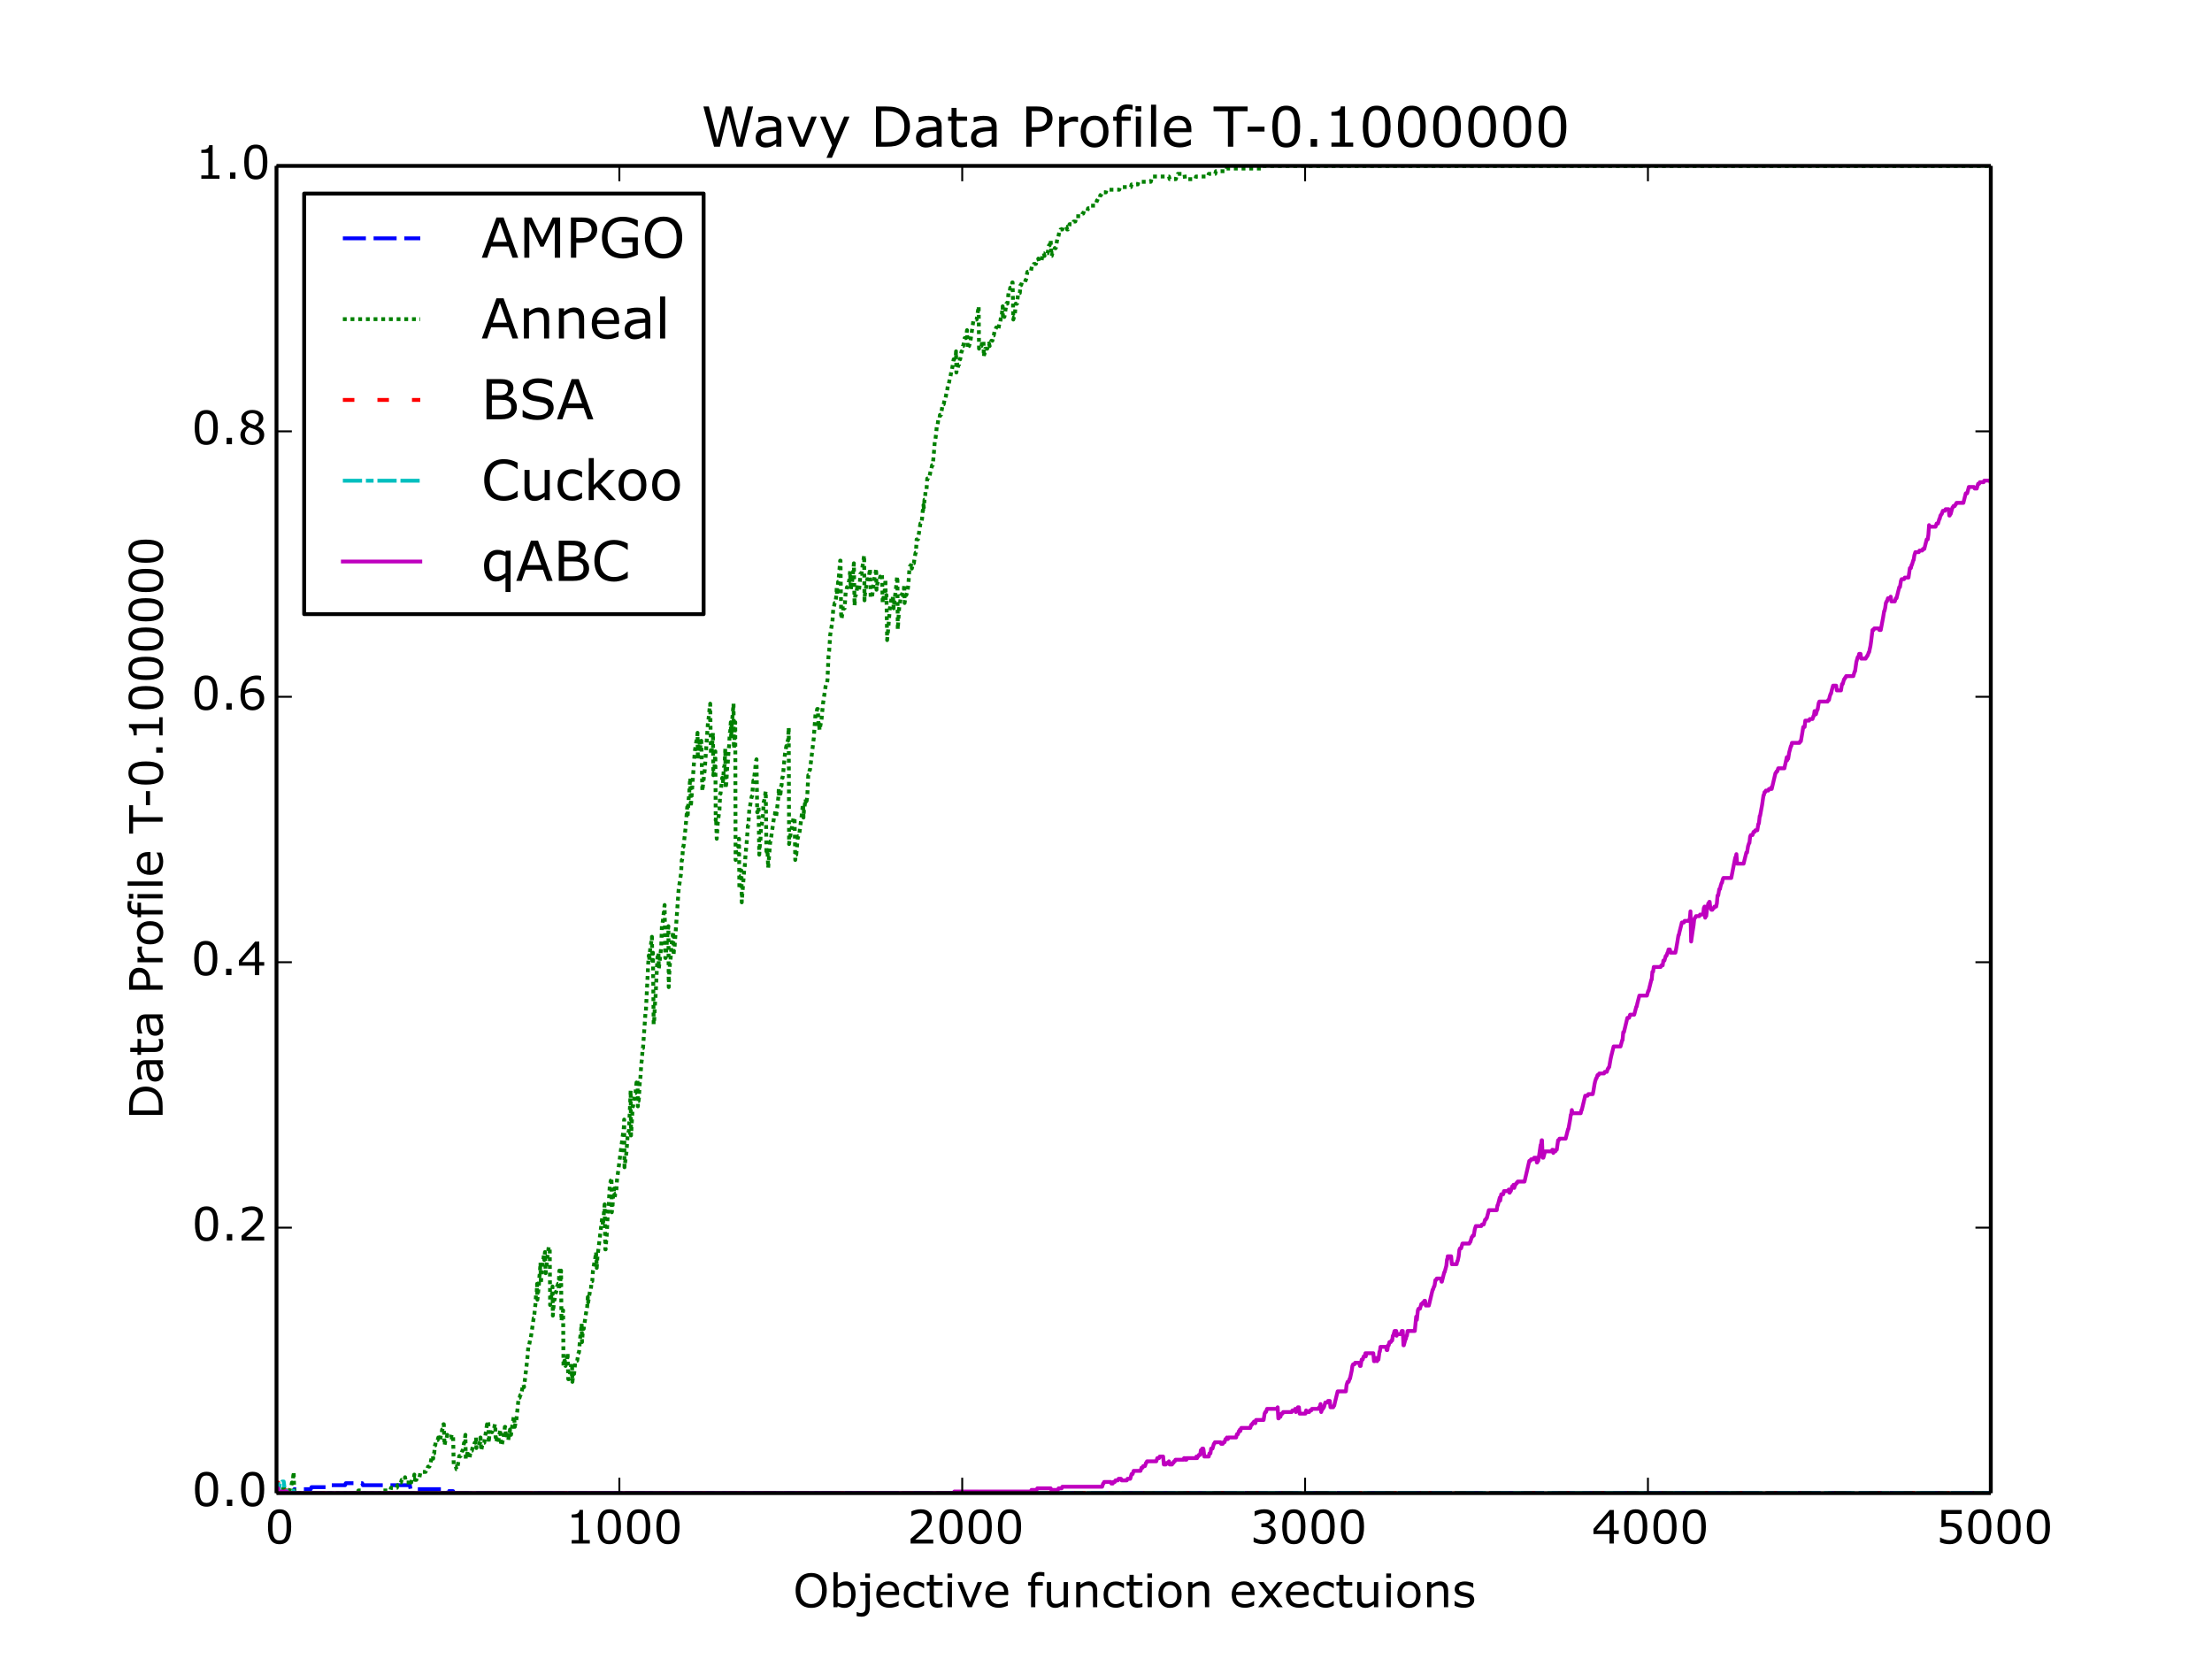 <?xml version="1.0" encoding="utf-8" standalone="no"?>
<!DOCTYPE svg PUBLIC "-//W3C//DTD SVG 1.1//EN"
  "http://www.w3.org/Graphics/SVG/1.1/DTD/svg11.dtd">
<!-- Created with matplotlib (http://matplotlib.org/) -->
<svg height="432pt" version="1.1" viewBox="0 0 576 432" width="576pt" xmlns="http://www.w3.org/2000/svg" xmlns:xlink="http://www.w3.org/1999/xlink">
 <defs>
  <style type="text/css">
*{stroke-linecap:butt;stroke-linejoin:round;}
  </style>
 </defs>
 <g id="figure_1">
  <g id="patch_1">
   <path d="
M0 432
L576 432
L576 0
L0 0
z
" style="fill:#ffffff;"/>
  </g>
  <g id="axes_1">
   <g id="patch_2">
    <path d="
M72 388.8
L518.4 388.8
L518.4 43.2
L72 43.2
z
" style="fill:#ffffff;"/>
   </g>
   <g id="line2d_1">
    <path clip-path="url(#p7ff5b81e1d)" d="
M72 388.8
L76.464 388.8
L76.643 387.77
L80.928 387.77
L81.107 387.255
L85.392 387.255
L85.571 386.74
L89.856 386.74
L90.035 386.225
L94.32 386.225
L94.499 386.74
L106.73 386.74
L106.908 387.77
L116.461 387.77
L116.64 388.285
L117.979 388.285
L118.158 388.8
L518.311 388.8
L518.311 388.8" style="fill:none;stroke:#0000ff;stroke-dasharray:6,2;stroke-dashoffset:0.0;"/>
   </g>
   <g id="line2d_2">
    <path clip-path="url(#p7ff5b81e1d)" d="
M72 388.8
L73.607 388.8
L73.875 386.731
L74.053 388.11
L75.393 388.11
L75.571 387.42
L75.75 387.42
L76.018 386.041
L76.196 386.041
L76.464 383.281
L76.643 388.8
L93.159 388.8
L93.338 388.11
L94.32 388.11
L94.499 388.8
L99.32 388.8
L99.498 388.11
L101.641 388.11
L101.82 387.42
L103.337 387.42
L103.516 386.731
L103.784 386.731
L103.962 386.041
L104.409 386.041
L104.587 385.351
L105.391 385.351
L105.48 384.661
L105.659 386.041
L106.641 386.041
L106.73 385.351
L106.908 386.041
L107.087 386.041
L107.355 384.661
L107.801 384.661
L107.891 383.971
L108.069 385.351
L108.426 385.351
L108.605 384.661
L109.23 384.661
L109.498 383.281
L110.837 383.281
L111.015 382.592
L111.283 382.592
L111.462 381.902
L111.819 381.902
L111.997 381.212
L112.087 381.212
L112.444 379.143
L112.712 379.143
L112.801 379.832
L112.98 378.453
L113.069 378.453
L113.247 376.383
L113.337 376.383
L113.515 375.004
L113.962 375.004
L114.14 374.314
L114.319 375.004
L114.587 375.004
L114.854 373.624
L114.944 373.624
L115.122 372.244
L115.212 372.244
L115.479 370.865
L115.569 370.865
L115.747 376.383
L116.015 375.004
L116.194 375.004
L116.461 373.624
L116.64 374.314
L117.444 374.314
L117.622 373.624
L117.979 373.624
L118.158 381.902
L118.693 381.902
L118.872 382.592
L119.051 382.592
L119.586 379.143
L119.943 379.143
L120.122 378.453
L120.211 378.453
L120.39 377.763
L120.479 377.763
L120.836 375.693
L120.925 375.693
L121.193 373.624
L121.283 379.832
L121.372 379.143
L121.55 379.143
L121.818 377.763
L121.908 377.763
L122.086 379.832
L122.265 379.832
L122.443 378.453
L122.622 378.453
L122.8 377.763
L122.89 377.763
L123.157 376.383
L123.425 376.383
L123.604 375.693
L123.782 375.693
L123.961 374.314
L124.05 377.073
L124.229 376.383
L124.675 376.383
L124.854 375.693
L125.032 375.693
L125.122 374.314
L125.3 377.763
L125.568 376.383
L125.747 376.383
L125.925 375.693
L126.104 375.693
L126.818 370.865
L126.907 370.865
L126.996 370.175
L127.175 370.865
L127.264 375.693
L127.443 373.624
L127.621 373.624
L127.8 372.934
L128.157 372.934
L128.336 372.244
L128.604 372.244
L128.871 370.865
L128.961 370.865
L129.05 374.314
L129.139 373.624
L129.228 373.624
L129.407 375.693
L129.764 375.693
L129.943 373.624
L130.032 373.624
L130.3 372.244
L130.478 376.383
L130.657 376.383
L130.925 375.004
L131.014 375.004
L131.193 373.624
L131.282 373.624
L131.46 371.554
L131.55 371.554
L131.728 373.624
L131.818 373.624
L131.996 372.934
L132.175 375.004
L132.353 375.004
L132.532 373.624
L132.71 373.624
L132.8 372.244
L132.978 373.624
L133.068 373.624
L133.246 372.244
L133.782 368.795
L133.871 368.795
L134.05 371.554
L134.317 370.175
L134.407 370.175
L134.853 366.036
L135.032 363.966
L135.3 363.966
L135.478 363.277
L135.567 363.277
L135.746 362.587
L135.835 362.587
L136.192 360.517
L136.282 360.517
L136.46 361.207
L137.264 354.309
L137.621 350.17
L137.799 350.17
L138.067 348.79
L138.156 348.79
L138.96 343.272
L139.049 343.272
L139.317 340.513
L139.406 339.823
L139.585 337.063
L139.674 337.063
L139.764 336.374
L139.853 334.304
L139.942 338.443
L140.21 335.684
L140.299 334.994
L140.478 332.235
L140.567 331.545
L140.746 328.786
L140.835 334.304
L141.281 328.786
L141.371 328.786
L141.638 326.716
L141.728 328.096
L141.906 326.026
L142.085 331.545
L142.62 326.716
L142.799 325.337
L142.888 324.647
L143.067 325.337
L143.156 325.337
L143.245 339.823
L143.335 339.133
L143.692 336.374
L143.781 337.063
L143.87 334.994
L143.96 342.582
L144.049 341.202
L144.317 338.443
L144.406 338.443
L144.763 336.374
L144.852 336.374
L145.031 334.994
L145.12 334.994
L145.299 334.304
L145.388 334.304
L145.567 332.925
L145.656 330.855
L145.745 334.994
L145.835 334.304
L146.013 332.235
L146.102 330.855
L146.192 343.962
L146.281 343.272
L146.638 341.202
L146.727 355.689
L146.817 354.999
L146.995 354.309
L147.084 354.309
L147.263 355.689
L147.442 354.999
L147.62 354.999
L147.799 352.24
L147.977 359.138
L148.156 359.138
L148.424 357.758
L148.513 357.758
L148.692 355.689
L148.87 355.689
L148.959 354.999
L149.049 359.828
L149.138 359.138
L149.316 357.758
L149.495 357.758
L149.763 354.999
L149.852 354.999
L150.031 354.309
L150.299 354.309
L150.656 352.24
L150.745 352.24
L150.834 351.55
L151.013 348.79
L151.281 346.721
L151.459 344.651
L151.548 349.48
L151.816 346.031
L151.995 346.031
L152.709 341.202
L152.798 341.202
L152.888 340.513
L153.066 337.753
L153.156 339.133
L153.602 336.374
L153.78 336.374
L153.87 335.684
L154.048 333.614
L154.227 333.614
L154.405 330.855
L154.763 328.786
L154.852 328.786
L155.209 326.026
L155.388 330.165
L155.566 327.406
L156.816 317.059
L156.995 319.128
L157.441 313.61
L157.62 325.337
L157.709 325.337
L157.887 322.577
L157.977 321.887
L158.244 316.369
L158.512 313.61
L158.78 308.781
L159.048 307.401
L159.137 307.401
L159.227 306.711
L159.316 315.679
L159.405 314.989
L159.494 314.299
L159.673 310.85
L159.762 310.85
L159.941 309.471
L160.03 312.23
L160.209 310.85
L160.387 310.85
L160.476 310.16
L160.655 307.401
L162.441 293.605
L162.53 291.535
L162.619 303.952
L162.708 303.262
L163.155 299.813
L163.333 297.054
L163.512 294.984
L163.601 294.984
L163.78 294.295
L164.048 288.086
L164.226 283.947
L164.316 295.674
L164.405 294.295
L164.762 288.086
L164.851 288.086
L165.387 284.637
L165.476 284.637
L165.744 281.878
L165.923 281.878
L166.012 281.188
L166.101 288.086
L166.19 286.707
L166.28 286.707
L166.369 286.017
L166.637 281.188
L166.726 281.188
L166.994 277.049
L167.172 275.669
L167.351 272.91
L167.44 272.91
L168.065 263.943
L168.155 263.943
L168.869 249.456
L168.958 248.766
L169.047 250.146
L169.404 246.007
L169.494 246.007
L169.762 243.938
L169.851 250.146
L169.94 248.766
L170.029 248.077
L170.208 266.702
L170.297 266.702
L170.565 261.183
L170.654 260.493
L171.19 249.456
L171.458 248.077
L171.547 252.216
L171.636 251.526
L172.172 246.697
L172.351 241.178
L172.44 241.178
L173.065 235.66
L173.244 249.456
L173.333 249.456
L173.868 242.558
L174.047 241.178
L174.136 257.044
L174.226 254.285
L174.493 250.146
L174.583 250.146
L175.029 243.938
L175.118 243.938
L175.297 242.558
L175.386 248.766
L175.565 246.697
L175.654 246.697
L176.725 231.521
L177.35 227.382
L177.529 223.933
L177.618 223.933
L177.886 220.484
L177.975 220.484
L178.511 215.655
L178.957 210.137
L179.047 212.896
L179.315 208.067
L179.404 207.377
L179.672 203.238
L179.761 202.549
L179.85 210.137
L179.94 209.447
L180.922 195.65
L181.457 192.201
L181.547 192.201
L181.636 190.822
L181.725 197.72
L181.814 196.34
L181.904 195.65
L182.082 193.581
L182.172 192.201
L182.261 194.96
L182.618 192.891
L182.886 205.998
L183.511 200.479
L184.404 187.372
L184.493 187.372
L184.761 184.613
L184.939 183.234
L185.118 196.34
L185.296 196.34
L185.653 190.822
L185.743 201.859
L185.832 201.169
L185.921 201.169
L186.011 200.479
L186.278 195.65
L186.368 213.586
L186.457 212.896
L186.636 218.414
L186.903 214.275
L187.35 210.826
L187.528 206.687
L187.618 206.687
L188.064 202.549
L188.243 203.928
L188.51 199.789
L188.6 199.789
L188.689 199.099
L188.868 194.96
L188.957 205.308
L189.046 204.618
L189.135 203.928
L189.403 199.099
L189.492 199.099
L189.76 194.96
L189.85 194.271
L190.028 190.822
L190.117 190.822
L190.296 188.062
L190.385 192.201
L190.564 188.752
L191.01 183.234
L191.1 194.96
L191.189 194.271
L191.367 188.752
L191.457 188.062
L191.546 223.933
L191.635 222.553
L191.814 221.863
L192.171 221.863
L192.349 219.104
L192.439 218.414
L192.528 231.521
L192.617 230.831
L192.885 228.072
L192.974 228.072
L193.064 226.692
L193.153 234.97
L193.242 233.59
L193.778 226.692
L193.956 225.313
L194.135 222.553
L194.403 219.794
L194.76 214.965
L194.849 214.965
L195.117 210.826
L195.206 210.826
L195.385 209.447
L195.742 207.377
L195.831 207.377
L196.188 203.238
L196.278 203.238
L196.635 200.479
L196.813 198.41
L196.992 197.72
L197.171 211.516
L197.26 211.516
L197.528 210.137
L197.706 222.553
L197.885 219.794
L197.974 219.794
L198.153 215.655
L198.242 215.655
L198.688 212.206
L198.867 208.757
L198.956 208.757
L199.403 205.998
L199.581 222.553
L199.849 221.174
L200.028 226.002
L200.563 219.104
L200.652 219.104
L201.545 212.896
L201.724 212.896
L201.902 210.826
L202.081 212.896
L202.706 207.377
L202.795 205.308
L202.884 207.377
L203.063 206.687
L203.242 206.687
L203.42 204.618
L203.509 204.618
L203.688 202.549
L203.777 202.549
L203.956 201.169
L204.134 199.099
L204.402 196.34
L204.759 194.271
L204.849 194.271
L205.116 192.891
L205.206 192.891
L205.384 189.442
L205.474 219.794
L205.563 219.104
L206.099 215.655
L206.188 215.655
L206.634 212.896
L206.902 212.896
L207.081 223.933
L207.259 222.553
L207.348 222.553
L207.706 218.414
L207.884 217.725
L208.063 217.725
L208.866 211.516
L209.045 209.447
L209.134 209.447
L209.223 212.896
L209.402 210.137
L209.491 210.137
L209.759 208.067
L209.938 209.447
L210.205 207.377
L210.473 201.859
L210.563 201.859
L210.83 200.479
L210.92 200.479
L211.902 192.201
L212.348 185.993
L212.527 185.993
L212.795 184.613
L212.973 184.613
L213.152 189.442
L213.241 188.062
L213.42 190.132
L213.777 188.062
L213.866 188.062
L214.044 185.993
L214.312 183.234
L215.027 178.405
L215.116 178.405
L215.294 177.715
L215.384 177.715
L215.473 177.025
L215.741 170.817
L215.919 169.437
L216.187 165.298
L216.634 162.539
L216.723 162.539
L216.991 158.4
L217.08 158.4
L217.348 157.02
L217.526 157.02
L217.794 154.951
L217.884 152.881
L217.973 154.951
L218.241 151.502
L218.33 151.502
L218.776 145.983
L218.866 145.983
L219.044 161.159
L219.133 161.159
L219.58 158.4
L219.937 158.4
L220.205 154.261
L220.294 154.261
L220.562 152.881
L220.74 152.881
L221.008 151.502
L221.098 151.502
L221.365 148.743
L221.544 153.571
L221.723 152.192
L221.812 152.192
L222.258 148.053
L222.348 146.673
L222.526 157.71
L222.705 154.951
L222.883 154.951
L223.24 152.881
L223.419 152.881
L223.597 153.571
L223.687 153.571
L223.865 152.192
L224.044 149.432
L224.312 149.432
L225.026 144.604
L225.115 156.331
L225.204 154.951
L225.829 150.812
L226.187 150.812
L226.544 148.053
L226.722 155.641
L227.079 155.641
L227.347 152.881
L227.883 149.432
L227.972 149.432
L228.151 148.053
L228.24 153.571
L228.419 152.192
L228.597 151.502
L228.686 151.502
L228.865 150.812
L229.044 150.812
L229.222 150.122
L229.401 150.122
L229.579 149.432
L229.668 149.432
L229.847 157.02
L230.026 155.641
L230.115 155.641
L230.472 152.881
L230.561 150.812
L230.651 156.331
L230.74 155.641
L230.829 154.951
L231.008 166.678
L231.276 163.919
L231.722 158.4
L232.168 155.641
L232.347 156.331
L232.436 156.331
L232.525 154.951
L232.704 158.4
L233.418 152.192
L233.597 150.122
L233.686 150.122
L233.775 163.919
L233.865 162.539
L234.132 158.4
L234.668 154.951
L234.847 154.951
L235.025 154.261
L235.293 154.261
L235.472 152.192
L235.561 157.02
L235.65 156.331
L235.918 154.951
L236.007 154.951
L236.186 154.261
L236.275 154.261
L236.454 152.881
L236.543 152.192
L236.811 148.053
L236.989 147.363
L237.168 147.363
L237.347 146.673
L237.436 148.053
L237.614 147.363
L237.704 147.363
L237.882 146.673
L237.972 146.673
L238.15 145.293
L238.418 143.914
L238.507 143.914
L238.686 140.465
L239.043 140.465
L239.668 136.326
L239.936 136.326
L240.114 134.946
L240.293 132.877
L240.382 132.877
L240.471 131.497
L240.561 132.187
L240.739 130.117
L240.828 130.117
L241.007 128.048
L241.186 128.048
L241.275 127.358
L241.453 124.599
L241.632 124.599
L241.811 123.909
L242.078 123.909
L242.346 122.529
L242.436 122.529
L242.703 121.15
L242.882 121.15
L243.15 118.39
L243.418 114.941
L243.507 114.941
L243.775 112.872
L243.953 110.802
L244.132 110.802
L244.31 109.423
L244.578 109.423
L244.757 108.043
L245.025 108.043
L245.471 105.284
L245.739 105.284
L246.007 103.904
L246.185 103.904
L246.542 101.835
L246.632 101.835
L246.81 100.455
L246.989 100.455
L247.346 98.386
L247.435 98.386
L247.792 96.316
L247.882 96.316
L248.328 93.557
L248.507 93.557
L248.685 92.867
L248.864 92.867
L248.953 91.487
L249.042 97.006
L249.132 96.316
L249.31 96.316
L249.578 94.936
L249.756 94.936
L249.935 93.557
L250.024 93.557
L250.381 91.487
L250.471 91.487
L250.739 90.108
L250.828 90.108
L251.185 88.038
L251.542 88.038
L251.721 86.659
L251.81 85.969
L251.988 90.798
L252.078 90.798
L252.256 90.108
L252.346 90.108
L252.524 89.418
L252.613 89.418
L253.506 83.21
L254.31 83.21
L254.845 79.76
L254.935 90.798
L255.024 90.108
L255.56 90.108
L255.828 88.728
L256.095 88.728
L256.185 92.867
L256.274 92.177
L256.363 92.177
L256.542 90.798
L257.077 90.798
L257.256 90.108
L257.345 90.108
L257.524 89.418
L257.702 90.108
L257.881 89.418
L257.97 89.418
L258.149 88.728
L258.417 88.728
L258.684 87.349
L258.774 87.349
L259.042 85.969
L259.22 85.969
L259.399 85.279
L259.845 85.279
L259.934 85.969
L260.292 83.899
L260.47 83.899
L260.649 82.52
L260.827 82.52
L261.006 80.45
L261.095 79.76
L261.184 83.21
L261.274 82.52
L261.541 82.52
L262.077 79.071
L262.345 79.071
L262.613 76.311
L262.881 76.311
L263.059 74.932
L263.327 74.932
L263.595 73.552
L263.684 73.552
L263.863 83.21
L264.041 82.52
L264.22 82.52
L264.488 79.071
L264.845 79.071
L265.113 76.311
L265.559 76.311
L265.738 74.242
L265.916 74.242
L266.095 73.552
L266.898 73.552
L267.077 72.862
L267.166 72.862
L267.523 70.793
L268.416 70.793
L268.684 69.413
L269.041 69.413
L269.22 68.723
L269.755 68.723
L269.934 68.034
L270.202 68.034
L270.38 67.344
L270.559 68.034
L271.184 68.034
L271.541 65.964
L271.809 65.964
L271.987 66.654
L272.166 65.964
L272.791 65.964
L273.148 63.895
L273.326 63.895
L273.594 62.515
L273.773 66.654
L273.862 66.654
L274.041 65.964
L274.398 65.964
L274.666 64.584
L274.933 64.584
L275.38 61.825
L275.558 61.825
L275.826 60.446
L276.005 60.446
L276.183 59.756
L276.63 59.756
L276.808 59.066
L277.701 59.066
L277.88 59.756
L278.058 59.756
L278.237 59.066
L278.326 59.066
L278.505 58.376
L279.397 58.376
L279.576 57.686
L280.022 57.686
L280.201 56.307
L281.719 56.307
L281.897 55.617
L282.076 55.617
L282.254 54.927
L283.147 54.927
L283.326 54.237
L283.683 54.237
L283.861 53.547
L285.201 53.547
L285.379 52.858
L285.468 52.858
L285.647 52.168
L285.736 52.168
L285.915 51.478
L286.361 51.478
L286.54 50.788
L286.718 50.788
L286.897 50.098
L287.968 50.098
L288.147 49.408
L291.45 49.408
L291.629 48.719
L294.486 48.719
L294.664 48.029
L296.271 48.029
L296.45 47.339
L299.664 47.339
L299.843 46.649
L299.932 46.649
L300.11 45.959
L304.396 45.959
L304.574 46.649
L306.181 46.649
L306.36 45.959
L306.539 45.959
L306.717 45.27
L308.413 45.27
L308.592 46.649
L311.27 46.649
L311.449 45.959
L314.574 45.959
L314.752 45.27
L316.449 45.27
L316.627 44.58
L319.216 44.58
L319.395 43.89
L328.68 43.89
L328.859 43.2
L518.311 43.2
L518.311 43.2" style="fill:none;stroke:#008000;stroke-dasharray:1,1;stroke-dashoffset:0.0;"/>
   </g>
   <g id="line2d_3">
    <path clip-path="url(#p7ff5b81e1d)" d="
M72 388.8
L72.089 388.8
L72.179 388.8
L72.446 386.041
L72.625 388.11
L72.714 388.11
L72.893 388.8
L73.071 388.8
L73.25 388.11
L73.518 388.11
L73.696 387.42
L73.875 387.42
L74.053 388.8
L74.232 388.8
L74.411 388.11
L74.678 388.11
L74.857 388.8
L518.311 388.8
L518.311 388.8" style="fill:none;stroke:#ff0000;stroke-dasharray:3,6;stroke-dashoffset:0.0;"/>
   </g>
   <g id="line2d_4">
    <path clip-path="url(#p7ff5b81e1d)" d="
M72 388.8
L72.357 386.991
L72.446 386.991
L72.536 388.197
L72.893 386.387
L73.339 386.387
L73.518 385.784
L73.875 385.784
L73.964 386.387
L74.143 388.197
L74.678 388.197
L74.857 388.8
L76.285 388.8
L76.464 388.197
L76.643 388.8
L518.311 388.8
L518.311 388.8" style="fill:none;stroke:#00bfbf;stroke-dasharray:5,1,2,1,5,1;stroke-dashoffset:0.0;"/>
   </g>
   <g id="line2d_5">
    <path clip-path="url(#p7ff5b81e1d)" d="
M72 388.386
L72.268 387.558
L72.446 387.558
L72.625 388.8
L73.071 388.8
L73.25 388.386
L74.678 388.386
L74.857 388.8
L248.328 388.8
L248.507 388.386
L254.845 388.386
L254.935 388.8
L255.113 388.386
L268.416 388.386
L268.595 387.972
L269.934 387.972
L270.112 387.558
L273.594 387.558
L273.773 387.972
L275.469 387.972
L275.648 387.558
L276.451 387.558
L276.63 387.144
L286.986 387.144
L287.254 386.317
L287.343 386.317
L287.522 385.903
L289.218 385.903
L289.397 386.317
L289.754 386.317
L289.932 385.903
L290.29 385.903
L290.468 385.489
L291.093 385.489
L291.272 385.075
L291.897 385.075
L292.075 385.489
L293.414 385.489
L293.593 385.075
L294.307 385.075
L294.664 383.833
L294.932 383.833
L295.2 383.006
L296.986 383.006
L297.253 382.178
L297.521 382.178
L297.7 381.764
L298.146 381.764
L298.414 380.936
L298.503 380.936
L298.682 380.522
L301.092 380.522
L301.36 379.694
L301.807 379.694
L301.985 379.28
L302.878 379.28
L303.057 381.35
L303.592 381.35
L303.771 380.936
L304.217 380.936
L304.396 380.522
L304.574 381.35
L305.199 381.35
L305.378 380.936
L305.556 380.936
L305.735 380.522
L305.914 380.522
L306.092 380.108
L308.146 380.108
L308.324 379.694
L308.413 379.694
L308.592 380.108
L308.681 380.108
L308.771 379.694
L308.949 380.108
L309.128 379.694
L311.449 379.694
L311.538 379.28
L311.717 379.694
L311.895 379.28
L311.985 379.28
L312.163 378.867
L312.52 378.867
L312.699 377.625
L312.877 377.625
L313.056 377.211
L313.324 377.211
L313.413 377.625
L313.592 379.28
L314.752 379.28
L314.931 378.453
L315.199 378.453
L315.377 377.211
L315.734 377.211
L316.092 375.969
L316.181 375.969
L316.359 375.555
L317.788 375.555
L317.966 375.969
L318.413 375.969
L318.591 375.555
L318.859 375.555
L319.127 374.728
L319.306 374.728
L319.484 374.314
L319.663 374.728
L319.752 374.728
L319.931 374.314
L321.895 374.314
L322.073 373.486
L322.341 373.486
L322.609 372.658
L322.698 372.658
L322.877 372.244
L322.966 372.658
L323.234 371.83
L325.555 371.83
L325.823 371.003
L326.002 371.003
L326.18 370.589
L326.359 370.589
L326.537 370.175
L326.716 370.175
L326.894 370.589
L327.073 369.761
L329.037 369.761
L329.305 368.105
L329.484 367.691
L329.662 367.691
L329.93 366.864
L332.608 366.864
L332.698 366.45
L332.876 369.347
L332.965 369.347
L333.144 368.933
L333.412 368.933
L333.68 368.105
L333.948 368.105
L334.126 367.691
L336.358 367.691
L336.537 367.278
L337.162 367.278
L337.251 366.864
L337.429 367.691
L337.608 367.278
L337.787 367.278
L337.965 366.45
L338.233 366.45
L338.412 368.105
L339.929 368.105
L340.108 367.278
L340.286 367.691
L340.911 367.691
L341.09 367.278
L341.447 367.278
L341.626 366.864
L343.322 366.864
L343.5 366.45
L343.679 366.45
L343.858 365.622
L344.036 367.691
L344.304 366.864
L344.483 366.864
L344.661 366.45
L344.75 366.45
L345.108 365.208
L345.643 365.208
L345.822 364.794
L346.268 364.794
L346.447 366.45
L347.161 366.45
L347.34 366.036
L347.429 366.036
L347.607 365.208
L348.322 362.311
L350.464 362.311
L350.643 360.655
L350.911 359.828
L351.179 359.828
L351.446 359
L351.536 359
L351.982 356.93
L352.161 355.689
L352.339 355.275
L352.696 355.275
L352.875 354.861
L353.946 354.861
L354.125 355.689
L354.303 355.689
L354.571 354.033
L354.839 354.033
L355.107 353.205
L355.375 353.205
L355.553 352.377
L355.643 353.205
L355.821 352.377
L357.607 352.377
L357.785 354.447
L357.964 354.447
L358.232 353.619
L358.41 353.619
L358.589 354.447
L358.767 354.033
L358.946 354.033
L359.214 351.964
L359.303 351.964
L359.482 350.722
L360.91 350.722
L361.089 351.55
L361.267 351.55
L361.446 350.308
L361.624 350.308
L361.803 349.48
L362.16 349.48
L362.339 349.066
L362.517 349.066
L362.696 347.825
L362.785 347.825
L363.142 346.583
L363.588 346.583
L363.678 347.825
L363.856 347.411
L364.749 347.411
L365.017 346.583
L365.285 346.583
L365.463 350.308
L365.553 350.308
L365.999 348.652
L366.088 348.652
L366.267 347.825
L366.356 347.825
L366.535 346.583
L368.41 346.583
L368.767 342.858
L368.945 343.686
L369.213 341.202
L369.392 340.789
L369.749 340.789
L370.106 339.547
L370.374 339.547
L370.552 339.133
L370.731 339.133
L370.909 338.719
L371.088 338.719
L371.267 339.961
L372.07 339.961
L373.052 335.822
L373.141 335.822
L373.409 334.994
L373.499 334.994
L373.588 334.58
L373.766 333.338
L373.945 333.338
L374.124 332.925
L375.195 332.925
L375.373 333.752
L375.463 333.752
L376.088 331.269
L376.177 331.269
L376.623 329.613
L376.802 327.958
L376.891 327.958
L376.98 327.13
L377.07 327.544
L377.248 327.13
L377.873 327.13
L378.052 329.2
L379.302 329.2
L379.48 328.372
L379.57 328.372
L379.748 327.544
L379.837 327.13
L380.016 325.474
L380.195 325.061
L380.462 325.061
L380.82 323.819
L382.605 323.819
L382.784 323.405
L382.873 323.405
L383.23 322.163
L383.319 322.163
L383.498 321.749
L383.766 321.749
L384.034 320.094
L384.301 319.266
L385.73 319.266
L385.908 318.852
L386.355 318.852
L386.712 317.611
L386.891 317.611
L387.069 317.197
L387.158 317.197
L387.694 315.127
L389.748 315.127
L389.926 313.886
L390.015 313.886
L390.551 311.816
L390.64 312.644
L390.908 310.988
L391.444 310.988
L391.622 310.16
L392.783 310.16
L392.872 309.747
L393.051 310.574
L393.14 310.574
L393.319 310.16
L393.408 310.16
L393.765 308.919
L393.944 308.919
L394.122 308.505
L394.301 309.333
L394.569 308.505
L394.658 308.505
L394.836 308.091
L395.015 308.091
L395.194 307.677
L396.979 307.677
L398.229 302.297
L398.497 302.297
L398.676 301.883
L399.3 301.883
L399.479 301.469
L400.015 301.469
L400.193 302.71
L400.283 302.71
L400.461 302.297
L400.55 302.297
L400.818 300.641
L401.175 298.158
L401.265 298.158
L401.443 296.916
L401.532 296.916
L401.711 301.469
L401.89 301.469
L402.336 299.813
L404.032 299.813
L404.211 299.399
L404.389 299.399
L404.479 300.227
L404.657 299.813
L405.014 299.813
L405.193 299.399
L405.372 299.399
L405.729 296.916
L405.907 296.916
L406.086 296.502
L407.693 296.502
L408.318 294.019
L408.407 294.019
L408.853 291.535
L409.032 290.294
L409.121 290.294
L409.3 289.052
L409.478 289.88
L411.621 289.88
L411.8 289.052
L411.889 289.052
L412.782 285.327
L413.407 285.327
L413.585 284.913
L414.746 284.913
L414.924 284.085
L415.192 282.43
L415.371 281.602
L415.639 280.774
L415.728 280.774
L415.996 279.946
L416.264 279.946
L416.442 279.532
L417.692 279.532
L417.871 279.119
L418.406 279.119
L418.674 278.291
L418.764 278.291
L418.942 277.877
L419.031 277.877
L419.388 275.807
L419.567 274.98
L420.192 272.496
L421.978 272.496
L422.424 270.841
L422.513 270.841
L422.692 268.771
L422.87 268.771
L423.763 265.046
L424.21 265.046
L424.477 264.218
L425.549 264.218
L426.084 262.149
L426.174 262.149
L426.352 261.321
L426.888 259.252
L428.852 259.252
L429.209 258.01
L429.299 258.01
L430.013 255.113
L430.102 255.113
L430.281 253.043
L430.459 253.043
L430.638 251.802
L432.423 251.802
L432.602 251.388
L432.959 251.388
L433.138 250.146
L433.405 250.146
L433.763 248.904
L433.941 248.904
L434.209 248.077
L434.298 248.077
L434.477 247.249
L434.834 247.249
L435.012 248.077
L436.262 248.077
L436.441 247.249
L436.798 245.179
L437.066 243.524
L437.155 243.524
L437.334 242.696
L437.959 240.213
L438.494 240.213
L438.673 239.799
L439.744 239.799
L439.923 239.385
L440.012 239.385
L440.191 237.315
L440.369 245.179
L440.726 242.696
L440.994 241.04
L441.173 239.385
L441.351 238.971
L441.441 238.971
L441.619 238.557
L442.512 238.557
L442.691 238.143
L443.494 238.143
L443.673 236.488
L443.851 236.074
L443.94 236.074
L444.03 238.971
L444.119 238.557
L444.298 238.557
L444.565 236.074
L444.655 236.074
L444.833 235.246
L444.923 235.246
L445.101 234.832
L445.19 234.832
L445.369 236.488
L445.458 236.488
L445.637 236.902
L445.905 236.902
L446.083 236.488
L446.262 236.488
L446.44 236.074
L446.887 236.074
L447.065 235.246
L447.244 233.177
L447.422 233.177
L447.69 231.521
L447.869 231.521
L448.047 230.693
L448.315 229.865
L448.404 229.865
L448.583 229.038
L448.762 228.624
L450.815 228.624
L451.708 224.071
L451.886 223.243
L451.976 223.243
L452.154 222.415
L452.333 224.899
L454.029 224.899
L454.743 222.001
L454.922 222.001
L455.19 220.346
L455.458 219.518
L455.547 219.518
L455.725 217.863
L455.904 217.449
L456.35 217.449
L456.618 216.621
L456.886 216.621
L457.065 216.207
L457.6 216.207
L457.868 214.551
L457.957 214.551
L458.047 214.137
L458.225 212.482
L458.315 212.482
L458.85 209.585
L459.207 207.101
L459.297 207.101
L459.475 206.274
L459.654 206.274
L459.832 205.86
L460.457 205.86
L460.636 205.446
L461.172 205.446
L461.261 205.032
L461.35 205.446
L462.332 201.307
L462.421 201.307
L462.6 200.893
L462.779 200.893
L463.046 200.065
L464.653 200.065
L465.278 197.168
L465.368 197.996
L465.546 197.582
L465.636 197.582
L465.903 195.926
L466.35 194.271
L466.439 194.271
L466.618 193.443
L468.582 193.443
L468.76 193.029
L468.939 193.029
L469.296 190.96
L469.564 189.304
L469.921 189.304
L470.1 187.648
L471.082 187.648
L471.26 187.234
L471.974 187.234
L472.242 186.407
L472.332 186.407
L472.51 185.165
L472.689 185.993
L472.867 185.993
L473.224 184.751
L473.314 184.751
L473.581 183.096
L473.76 182.682
L475.903 182.682
L476.081 182.268
L476.26 182.268
L476.438 181.44
L476.706 180.612
L476.796 180.612
L476.974 179.784
L477.331 178.543
L478.135 178.543
L478.313 179.784
L479.385 179.784
L479.652 178.129
L479.831 178.129
L480.188 176.887
L480.277 176.887
L480.456 176.473
L480.545 176.473
L480.724 176.059
L482.599 176.059
L482.956 174.818
L483.045 174.818
L483.402 172.334
L483.759 171.093
L483.938 171.093
L484.116 170.265
L484.474 170.265
L484.652 171.507
L485.813 171.507
L485.991 171.093
L486.081 171.093
L486.259 170.679
L486.348 170.679
L486.616 169.851
L486.706 169.851
L486.884 169.023
L487.063 168.195
L487.241 166.954
L487.598 164.057
L487.866 164.057
L488.045 163.643
L489.205 163.643
L489.384 164.057
L489.741 164.057
L490.366 160.745
L490.634 159.09
L490.723 159.09
L490.902 158.262
L491.08 157.02
L491.259 156.606
L491.348 156.606
L491.616 155.779
L492.152 155.779
L492.33 155.365
L492.509 156.606
L493.402 156.606
L493.669 155.779
L493.848 155.779
L494.562 152.881
L494.741 152.881
L495.009 151.226
L495.187 150.812
L495.812 150.812
L495.991 150.398
L496.973 150.398
L497.33 147.915
L497.598 147.915
L497.776 147.087
L497.866 147.087
L498.223 145.845
L498.312 145.845
L498.491 144.604
L498.758 143.776
L499.651 143.776
L499.83 143.362
L500.544 143.362
L500.723 142.948
L501.08 142.948
L501.705 140.465
L501.972 140.465
L502.151 139.223
L502.33 136.74
L502.508 137.154
L504.026 137.154
L504.294 136.326
L504.651 136.326
L505.008 135.084
L505.097 135.084
L505.276 134.256
L505.365 134.256
L505.544 133.842
L505.633 133.842
L505.901 133.015
L506.436 133.015
L506.615 132.601
L507.419 132.601
L507.597 134.256
L507.686 134.256
L507.865 133.842
L507.954 133.842
L508.401 132.187
L508.49 132.187
L508.668 131.773
L509.026 131.773
L509.204 131.359
L509.293 131.359
L509.472 130.945
L511.258 130.945
L511.883 128.462
L512.24 128.462
L512.686 126.806
L514.025 126.806
L514.204 127.22
L514.74 127.22
L515.097 125.978
L515.364 125.978
L515.543 125.565
L516.525 125.565
L516.704 125.151
L518.132 125.151
L518.311 125.565
L518.311 125.565" style="fill:none;stroke:#bf00bf;stroke-linecap:square;"/>
   </g>
   <g id="matplotlib.axis_1">
    <g id="xtick_1">
     <g id="line2d_6">
      <defs>
       <path d="
M0 0
L0 -4" id="mc7db9fdffb" style="stroke:#000000;stroke-width:0.5;"/>
      </defs>
      <g>
       <use style="stroke:#000000;stroke-width:0.5;" x="72.0" xlink:href="#mc7db9fdffb" y="388.8"/>
      </g>
     </g>
     <g id="line2d_7">
      <defs>
       <path d="
M0 0
L0 4" id="m5a7d422ac3" style="stroke:#000000;stroke-width:0.5;"/>
      </defs>
      <g>
       <use style="stroke:#000000;stroke-width:0.5;" x="72.0" xlink:href="#m5a7d422ac3" y="43.2"/>
      </g>
     </g>
     <g id="text_1">
      <!-- 0 -->
      <defs>
       <path d="
M56.984 36.375
Q56.984 16.797 50.859 7.641
Q44.734 -1.516 31.844 -1.516
Q18.75 -1.516 12.719 7.766
Q6.688 17.047 6.688 36.281
Q6.688 55.672 12.781 64.922
Q18.891 74.172 31.844 74.172
Q44.922 74.172 50.953 64.766
Q56.984 55.375 56.984 36.375
M44.141 14.203
Q45.844 18.172 46.453 23.516
Q47.078 28.859 47.078 36.375
Q47.078 43.797 46.453 49.266
Q45.844 54.734 44.094 58.547
Q42.391 62.312 39.422 64.203
Q36.469 66.109 31.844 66.109
Q27.25 66.109 24.234 64.203
Q21.234 62.312 19.484 58.453
Q17.828 54.828 17.219 49.016
Q16.609 43.219 16.609 36.281
Q16.609 28.656 17.141 23.531
Q17.672 18.406 19.438 14.359
Q21.047 10.547 24 8.547
Q26.953 6.547 31.844 6.547
Q36.422 6.547 39.453 8.453
Q42.484 10.359 44.141 14.203" id="Verdana-30"/>
      </defs>
      <g transform="translate(68.982 401.918)scale(0.12 -0.12)">
       <use xlink:href="#Verdana-30"/>
      </g>
     </g>
    </g>
    <g id="xtick_2">
     <g id="line2d_8">
      <g>
       <use style="stroke:#000000;stroke-width:0.5;" x="161.28" xlink:href="#mc7db9fdffb" y="388.8"/>
      </g>
     </g>
     <g id="line2d_9">
      <g>
       <use style="stroke:#000000;stroke-width:0.5;" x="161.28" xlink:href="#m5a7d422ac3" y="43.2"/>
      </g>
     </g>
     <g id="text_2">
      <!-- 1000 -->
      <defs>
       <path d="
M52.938 0
L13.578 0
L13.578 7.422
L28.719 7.422
L28.719 56.156
L13.578 56.156
L13.578 62.797
Q16.656 62.797 20.172 63.297
Q23.688 63.812 25.484 64.797
Q27.734 66.016 29.031 67.891
Q30.328 69.781 30.516 72.953
L38.094 72.953
L38.094 7.422
L52.938 7.422
z
" id="Verdana-31"/>
      </defs>
      <g transform="translate(147.232 401.918)scale(0.12 -0.12)">
       <use xlink:href="#Verdana-31"/>
       <use x="63.574" xlink:href="#Verdana-30"/>
       <use x="127.148" xlink:href="#Verdana-30"/>
       <use x="190.723" xlink:href="#Verdana-30"/>
      </g>
     </g>
    </g>
    <g id="xtick_3">
     <g id="line2d_10">
      <g>
       <use style="stroke:#000000;stroke-width:0.5;" x="250.56" xlink:href="#mc7db9fdffb" y="388.8"/>
      </g>
     </g>
     <g id="line2d_11">
      <g>
       <use style="stroke:#000000;stroke-width:0.5;" x="250.56" xlink:href="#m5a7d422ac3" y="43.2"/>
      </g>
     </g>
     <g id="text_3">
      <!-- 2000 -->
      <defs>
       <path d="
M57.078 0
L7.859 0
L7.859 10.203
Q12.984 14.594 18.141 18.984
Q23.297 23.391 27.734 27.734
Q37.109 36.812 40.578 42.156
Q44.047 47.516 44.047 53.719
Q44.047 59.375 40.312 62.562
Q36.578 65.766 29.891 65.766
Q25.438 65.766 20.266 64.203
Q15.094 62.641 10.156 59.422
L9.672 59.422
L9.672 69.672
Q13.141 71.391 18.922 72.797
Q24.703 74.219 30.125 74.219
Q41.312 74.219 47.656 68.812
Q54 63.422 54 54.203
Q54 50.047 52.953 46.453
Q51.906 42.875 49.859 39.656
Q47.953 36.625 45.391 33.688
Q42.828 30.766 39.156 27.203
Q33.938 22.078 28.359 17.266
Q22.797 12.453 17.969 8.344
L57.078 8.344
z
" id="Verdana-32"/>
      </defs>
      <g transform="translate(236.168 401.918)scale(0.12 -0.12)">
       <use xlink:href="#Verdana-32"/>
       <use x="63.574" xlink:href="#Verdana-30"/>
       <use x="127.148" xlink:href="#Verdana-30"/>
       <use x="190.723" xlink:href="#Verdana-30"/>
      </g>
     </g>
    </g>
    <g id="xtick_4">
     <g id="line2d_12">
      <g>
       <use style="stroke:#000000;stroke-width:0.5;" x="339.84" xlink:href="#mc7db9fdffb" y="388.8"/>
      </g>
     </g>
     <g id="line2d_13">
      <g>
       <use style="stroke:#000000;stroke-width:0.5;" x="339.84" xlink:href="#m5a7d422ac3" y="43.2"/>
      </g>
     </g>
     <g id="text_4">
      <!-- 3000 -->
      <defs>
       <path d="
M50.688 35.016
Q53.031 32.906 54.547 29.734
Q56.062 26.562 56.062 21.531
Q56.062 16.547 54.25 12.391
Q52.438 8.25 49.172 5.172
Q45.516 1.766 40.547 0.125
Q35.594 -1.516 29.688 -1.516
Q23.641 -1.516 17.781 -0.062
Q11.922 1.375 8.156 3.078
L8.156 13.281
L8.891 13.281
Q13.031 10.547 18.641 8.734
Q24.266 6.938 29.5 6.938
Q32.562 6.938 36.031 7.953
Q39.5 8.984 41.656 10.984
Q43.891 13.141 44.984 15.719
Q46.094 18.312 46.094 22.266
Q46.094 26.172 44.844 28.734
Q43.609 31.297 41.406 32.766
Q39.203 34.281 36.078 34.844
Q32.953 35.406 29.344 35.406
L24.953 35.406
L24.953 43.5
L28.375 43.5
Q35.797 43.5 40.203 46.594
Q44.625 49.703 44.625 55.672
Q44.625 58.297 43.5 60.266
Q42.391 62.25 40.375 63.531
Q38.281 64.797 35.891 65.281
Q33.5 65.766 30.469 65.766
Q25.828 65.766 20.594 64.109
Q15.375 62.453 10.75 59.422
L10.25 59.422
L10.25 69.625
Q13.719 71.344 19.5 72.781
Q25.297 74.219 30.719 74.219
Q36.031 74.219 40.078 73.234
Q44.141 72.266 47.406 70.125
Q50.922 67.781 52.734 64.453
Q54.547 61.141 54.547 56.688
Q54.547 50.641 50.266 46.125
Q46 41.609 40.188 40.438
L40.188 39.75
Q42.531 39.359 45.547 38.109
Q48.578 36.859 50.688 35.016" id="Verdana-33"/>
      </defs>
      <g transform="translate(325.466 401.918)scale(0.12 -0.12)">
       <use xlink:href="#Verdana-33"/>
       <use x="63.574" xlink:href="#Verdana-30"/>
       <use x="127.148" xlink:href="#Verdana-30"/>
       <use x="190.723" xlink:href="#Verdana-30"/>
      </g>
     </g>
    </g>
    <g id="xtick_5">
     <g id="line2d_14">
      <g>
       <use style="stroke:#000000;stroke-width:0.5;" x="429.12" xlink:href="#mc7db9fdffb" y="388.8"/>
      </g>
     </g>
     <g id="line2d_15">
      <g>
       <use style="stroke:#000000;stroke-width:0.5;" x="429.12" xlink:href="#m5a7d422ac3" y="43.2"/>
      </g>
     </g>
     <g id="text_5">
      <!-- 4000 -->
      <defs>
       <path d="
M58.734 20.453
L47.953 20.453
L47.953 0
L38.578 0
L38.578 20.453
L3.766 20.453
L3.766 31.688
L38.969 72.703
L47.953 72.703
L47.953 28.266
L58.734 28.266
z

M38.578 28.266
L38.578 61.078
L10.406 28.266
z
" id="Verdana-34"/>
      </defs>
      <g transform="translate(414.483 401.918)scale(0.12 -0.12)">
       <use xlink:href="#Verdana-34"/>
       <use x="63.574" xlink:href="#Verdana-30"/>
       <use x="127.148" xlink:href="#Verdana-30"/>
       <use x="190.723" xlink:href="#Verdana-30"/>
      </g>
     </g>
    </g>
    <g id="xtick_6">
     <g id="line2d_16">
      <g>
       <use style="stroke:#000000;stroke-width:0.5;" x="518.4" xlink:href="#mc7db9fdffb" y="388.8"/>
      </g>
     </g>
     <g id="line2d_17">
      <g>
       <use style="stroke:#000000;stroke-width:0.5;" x="518.4" xlink:href="#m5a7d422ac3" y="43.2"/>
      </g>
     </g>
     <g id="text_6">
      <!-- 5000 -->
      <defs>
       <path d="
M56.5 23.094
Q56.5 18.016 54.641 13.375
Q52.781 8.734 49.562 5.562
Q46.047 2.156 41.188 0.312
Q36.328 -1.516 29.938 -1.516
Q23.969 -1.516 18.453 -0.266
Q12.938 0.984 9.125 2.734
L9.125 13.031
L9.812 13.031
Q13.812 10.5 19.188 8.719
Q24.562 6.938 29.734 6.938
Q33.203 6.938 36.453 7.906
Q39.703 8.891 42.234 11.328
Q44.391 13.422 45.484 16.344
Q46.578 19.281 46.578 23.141
Q46.578 26.906 45.281 29.484
Q44 32.078 41.703 33.641
Q39.156 35.5 35.516 36.25
Q31.891 37.016 27.391 37.016
Q23.094 37.016 19.109 36.422
Q15.141 35.844 12.25 35.25
L12.25 72.703
L56 72.703
L56 64.156
L21.688 64.156
L21.688 44.828
Q23.781 45.016 25.969 45.109
Q28.172 45.219 29.781 45.219
Q35.688 45.219 40.125 44.219
Q44.578 43.219 48.297 40.672
Q52.203 37.984 54.344 33.734
Q56.5 29.5 56.5 23.094" id="Verdana-35"/>
      </defs>
      <g transform="translate(504.084 401.918)scale(0.12 -0.12)">
       <use xlink:href="#Verdana-35"/>
       <use x="63.574" xlink:href="#Verdana-30"/>
       <use x="127.148" xlink:href="#Verdana-30"/>
       <use x="190.723" xlink:href="#Verdana-30"/>
      </g>
     </g>
    </g>
    <g id="text_7">
     <!-- Objective function exectuions -->
     <defs>
      <path d="
M63.969 64.359
Q68.406 59.469 70.766 52.391
Q73.141 45.312 73.141 36.328
Q73.141 27.344 70.719 20.234
Q68.312 13.141 63.969 8.406
Q59.469 3.469 53.344 0.969
Q47.219 -1.516 39.359 -1.516
Q31.688 -1.516 25.406 1.016
Q19.141 3.562 14.75 8.406
Q10.359 13.234 7.984 20.266
Q5.609 27.297 5.609 36.328
Q5.609 45.219 7.953 52.266
Q10.297 59.328 14.797 64.359
Q19.094 69.141 25.469 71.672
Q31.844 74.219 39.359 74.219
Q47.172 74.219 53.391 71.656
Q59.625 69.094 63.969 64.359
M63.094 36.328
Q63.094 50.484 56.734 58.172
Q50.391 65.875 39.406 65.875
Q28.328 65.875 22 58.172
Q15.672 50.484 15.672 36.328
Q15.672 22.016 22.109 14.422
Q28.562 6.844 39.406 6.844
Q50.25 6.844 56.672 14.422
Q63.094 22.016 63.094 36.328" id="Verdana-4f"/>
      <path d="
M38.375 67.094
L37.891 67.094
Q36.375 67.531 33.938 67.984
Q31.5 68.453 29.641 68.453
Q23.734 68.453 21.062 65.844
Q18.406 63.234 18.406 56.391
L18.406 54.547
L34.969 54.547
L34.969 46.828
L18.703 46.828
L18.703 0
L9.516 0
L9.516 46.828
L3.328 46.828
L3.328 54.547
L9.516 54.547
L9.516 56.344
Q9.516 66.062 14.344 71.266
Q19.188 76.469 28.328 76.469
Q31.391 76.469 33.859 76.172
Q36.328 75.875 38.375 75.484
z
" id="Verdana-66"/>
      <path d="
M56.25 0
L44.672 0
L29.203 20.953
L13.625 0
L2.938 0
L24.219 27.203
L3.125 54.547
L14.703 54.547
L30.078 33.938
L45.516 54.547
L56.25 54.547
L34.812 27.688
z
" id="Verdana-78"/>
      <path d="
M54.641 0
L45.453 0
L45.453 31.062
Q45.453 34.812 45.016 38.109
Q44.578 41.406 43.406 43.266
Q42.188 45.312 39.891 46.312
Q37.594 47.312 33.938 47.312
Q30.172 47.312 26.062 45.453
Q21.969 43.609 18.219 40.719
L18.219 0
L9.031 0
L9.031 54.547
L18.219 54.547
L18.219 48.484
Q22.516 52.047 27.094 54.047
Q31.688 56.062 36.531 56.062
Q45.359 56.062 50 50.734
Q54.641 45.406 54.641 35.406
z
" id="Verdana-6e"/>
      <path d="
M18.891 63.672
L8.547 63.672
L8.547 73.188
L18.891 73.188
z

M18.312 0
L9.125 0
L9.125 54.547
L18.312 54.547
z
" id="Verdana-69"/>
      <path d="
M56.203 54.547
L34.125 0
L24.906 0
L2.984 54.547
L12.938 54.547
L29.828 11.141
L46.578 54.547
z
" id="Verdana-76"/>
      <path d="
M37.359 0.484
Q34.766 -0.203 31.703 -0.641
Q28.656 -1.078 26.266 -1.078
Q17.922 -1.078 13.578 3.406
Q9.234 7.906 9.234 17.828
L9.234 46.828
L3.031 46.828
L3.031 54.547
L9.234 54.547
L9.234 70.219
L18.406 70.219
L18.406 54.547
L37.359 54.547
L37.359 46.828
L18.406 46.828
L18.406 21.969
Q18.406 17.672 18.594 15.25
Q18.797 12.844 19.969 10.75
Q21.047 8.797 22.922 7.891
Q24.812 6.984 28.656 6.984
Q30.906 6.984 33.344 7.641
Q35.797 8.297 36.859 8.734
L37.359 8.734
z
" id="Verdana-74"/>
      <path d="
M54.688 26.312
L14.5 26.312
Q14.5 21.297 16.016 17.547
Q17.531 13.812 20.172 11.422
Q22.703 9.078 26.188 7.906
Q29.688 6.734 33.891 6.734
Q39.453 6.734 45.094 8.953
Q50.734 11.188 53.125 13.328
L53.609 13.328
L53.609 3.328
Q48.969 1.375 44.141 0.047
Q39.312 -1.266 33.984 -1.266
Q20.406 -1.266 12.781 6.078
Q5.172 13.422 5.172 26.953
Q5.172 40.328 12.469 48.188
Q19.781 56.062 31.688 56.062
Q42.719 56.062 48.703 49.609
Q54.688 43.172 54.688 31.297
z

M45.75 33.344
Q45.703 40.578 42.109 44.531
Q38.531 48.484 31.203 48.484
Q23.828 48.484 19.453 44.141
Q15.094 39.797 14.5 33.344
z
" id="Verdana-65"/>
      <path d="
M26.031 63.672
L15.672 63.672
L15.672 73.188
L26.031 73.188
z

M25.438 -1.312
Q25.438 -10.891 20.547 -15.766
Q15.672 -20.656 7.469 -20.656
Q5.516 -20.656 2.312 -20.266
Q-0.875 -19.875 -3.031 -19.281
L-3.031 -10.547
L-2.547 -10.547
Q-1.172 -11.078 1.141 -11.766
Q3.469 -12.453 5.672 -12.453
Q9.188 -12.453 11.328 -11.469
Q13.484 -10.5 14.547 -8.547
Q15.625 -6.594 15.938 -3.828
Q16.266 -1.078 16.266 2.875
L16.266 46.828
L4.891 46.828
L4.891 54.547
L25.438 54.547
z
" id="Verdana-6a"/>
      <path d="
M55.516 27.25
Q55.516 13.922 48.672 6.203
Q41.844 -1.516 30.375 -1.516
Q18.797 -1.516 11.984 6.203
Q5.172 13.922 5.172 27.25
Q5.172 40.578 11.984 48.312
Q18.797 56.062 30.375 56.062
Q41.844 56.062 48.672 48.312
Q55.516 40.578 55.516 27.25
M46.047 27.25
Q46.047 37.844 41.891 42.984
Q37.75 48.141 30.375 48.141
Q22.906 48.141 18.781 42.984
Q14.656 37.844 14.656 27.25
Q14.656 17 18.797 11.688
Q22.953 6.391 30.375 6.391
Q37.703 6.391 41.875 11.641
Q46.047 16.891 46.047 27.25" id="Verdana-6f"/>
      <path d="
M49.359 3.422
Q44.781 1.219 40.656 0
Q36.531 -1.219 31.891 -1.219
Q25.984 -1.219 21.047 0.516
Q16.109 2.25 12.594 5.766
Q9.031 9.281 7.078 14.641
Q5.125 20.016 5.125 27.203
Q5.125 40.578 12.469 48.188
Q19.828 55.812 31.891 55.812
Q36.578 55.812 41.094 54.484
Q45.609 53.172 49.359 51.266
L49.359 41.062
L48.875 41.062
Q44.672 44.344 40.203 46.094
Q35.75 47.859 31.5 47.859
Q23.688 47.859 19.172 42.609
Q14.656 37.359 14.656 27.203
Q14.656 17.328 19.062 12.031
Q23.484 6.734 31.5 6.734
Q34.281 6.734 37.156 7.469
Q40.047 8.203 42.328 9.375
Q44.344 10.406 46.094 11.547
Q47.859 12.703 48.875 13.531
L49.359 13.531
z
" id="Verdana-63"/>
      <path d="
M48 15.719
Q48 8.25 41.812 3.469
Q35.641 -1.312 24.953 -1.312
Q18.891 -1.312 13.844 0.125
Q8.797 1.562 5.375 3.266
L5.375 13.578
L5.859 13.578
Q10.203 10.297 15.516 8.375
Q20.844 6.453 25.734 6.453
Q31.781 6.453 35.203 8.406
Q38.625 10.359 38.625 14.547
Q38.625 17.781 36.766 19.438
Q34.906 21.094 29.641 22.266
Q27.688 22.703 24.531 23.281
Q21.391 23.875 18.797 24.562
Q11.625 26.469 8.609 30.156
Q5.609 33.844 5.609 39.203
Q5.609 42.578 7 45.547
Q8.406 48.531 11.234 50.875
Q13.969 53.172 18.188 54.516
Q22.406 55.859 27.641 55.859
Q32.516 55.859 37.516 54.656
Q42.531 53.469 45.844 51.766
L45.844 41.938
L45.359 41.938
Q41.844 44.531 36.812 46.312
Q31.781 48.094 26.953 48.094
Q21.922 48.094 18.453 46.156
Q14.984 44.234 14.984 40.438
Q14.984 37.062 17.094 35.359
Q19.141 33.641 23.734 32.562
Q26.266 31.984 29.406 31.391
Q32.562 30.812 34.672 30.328
Q41.062 28.859 44.531 25.297
Q48 21.688 48 15.719" id="Verdana-73"/>
      <path id="Verdana-20"/>
      <path d="
M57.031 27.688
Q57.031 20.844 55.094 15.375
Q53.172 9.906 49.906 6.203
Q46.438 2.344 42.281 0.406
Q38.141 -1.516 33.156 -1.516
Q28.516 -1.516 25.047 -0.406
Q21.578 0.688 18.219 2.547
L17.625 0
L9.031 0
L9.031 75.984
L18.219 75.984
L18.219 48.828
Q22.078 52 26.422 54.031
Q30.766 56.062 36.188 56.062
Q45.844 56.062 51.438 48.641
Q57.031 41.219 57.031 27.688
M47.562 27.438
Q47.562 37.203 44.328 42.25
Q41.109 47.312 33.938 47.312
Q29.938 47.312 25.828 45.578
Q21.734 43.844 18.219 41.109
L18.219 9.859
Q22.125 8.109 24.922 7.422
Q27.734 6.734 31.297 6.734
Q38.922 6.734 43.234 11.734
Q47.562 16.75 47.562 27.438" id="Verdana-62"/>
      <path d="
M54.25 0
L45.062 0
L45.062 6.062
Q40.438 2.391 36.188 0.438
Q31.938 -1.516 26.812 -1.516
Q18.219 -1.516 13.422 3.734
Q8.641 8.984 8.641 19.141
L8.641 54.547
L17.828 54.547
L17.828 23.484
Q17.828 19.344 18.219 16.375
Q18.609 13.422 19.875 11.328
Q21.188 9.188 23.281 8.203
Q25.391 7.234 29.391 7.234
Q32.953 7.234 37.172 9.078
Q41.406 10.938 45.062 13.812
L45.062 54.547
L54.25 54.547
z
" id="Verdana-75"/>
     </defs>
     <g transform="translate(206.508 418.509)scale(0.12 -0.12)">
      <use xlink:href="#Verdana-4f"/>
      <use x="78.711" xlink:href="#Verdana-62"/>
      <use x="141.016" xlink:href="#Verdana-6a"/>
      <use x="175.439" xlink:href="#Verdana-65"/>
      <use x="235.01" xlink:href="#Verdana-63"/>
      <use x="287.109" xlink:href="#Verdana-74"/>
      <use x="326.514" xlink:href="#Verdana-69"/>
      <use x="353.955" xlink:href="#Verdana-76"/>
      <use x="412.26" xlink:href="#Verdana-65"/>
      <use x="471.83" xlink:href="#Verdana-20"/>
      <use x="506.986" xlink:href="#Verdana-66"/>
      <use x="542.143" xlink:href="#Verdana-75"/>
      <use x="605.424" xlink:href="#Verdana-6e"/>
      <use x="668.705" xlink:href="#Verdana-63"/>
      <use x="720.805" xlink:href="#Verdana-74"/>
      <use x="760.209" xlink:href="#Verdana-69"/>
      <use x="787.65" xlink:href="#Verdana-6f"/>
      <use x="848.344" xlink:href="#Verdana-6e"/>
      <use x="911.625" xlink:href="#Verdana-20"/>
      <use x="946.781" xlink:href="#Verdana-65"/>
      <use x="1006.352" xlink:href="#Verdana-78"/>
      <use x="1064.406" xlink:href="#Verdana-65"/>
      <use x="1123.977" xlink:href="#Verdana-63"/>
      <use x="1176.076" xlink:href="#Verdana-74"/>
      <use x="1215.48" xlink:href="#Verdana-75"/>
      <use x="1278.762" xlink:href="#Verdana-69"/>
      <use x="1306.203" xlink:href="#Verdana-6f"/>
      <use x="1366.896" xlink:href="#Verdana-6e"/>
      <use x="1430.178" xlink:href="#Verdana-73"/>
     </g>
    </g>
   </g>
   <g id="matplotlib.axis_2">
    <g id="ytick_1">
     <g id="line2d_18">
      <defs>
       <path d="
M0 0
L4 0" id="md7965d1ba0" style="stroke:#000000;stroke-width:0.5;"/>
      </defs>
      <g>
       <use style="stroke:#000000;stroke-width:0.5;" x="72.0" xlink:href="#md7965d1ba0" y="388.8"/>
      </g>
     </g>
     <g id="line2d_19">
      <defs>
       <path d="
M0 0
L-4 0" id="md9a1c1a7cd" style="stroke:#000000;stroke-width:0.5;"/>
      </defs>
      <g>
       <use style="stroke:#000000;stroke-width:0.5;" x="518.4" xlink:href="#md9a1c1a7cd" y="388.8"/>
      </g>
     </g>
     <g id="text_8">
      <!-- 0.0 -->
      <defs>
       <path d="
M24.031 0
L12.359 0
L12.359 13.922
L24.031 13.922
z
" id="Verdana-2e"/>
      </defs>
      <g transform="translate(49.97 392.152)scale(0.12 -0.12)">
       <use xlink:href="#Verdana-30"/>
       <use x="63.574" xlink:href="#Verdana-2e"/>
       <use x="99.951" xlink:href="#Verdana-30"/>
      </g>
     </g>
    </g>
    <g id="ytick_2">
     <g id="line2d_20">
      <g>
       <use style="stroke:#000000;stroke-width:0.5;" x="72.0" xlink:href="#md7965d1ba0" y="319.68"/>
      </g>
     </g>
     <g id="line2d_21">
      <g>
       <use style="stroke:#000000;stroke-width:0.5;" x="518.4" xlink:href="#md9a1c1a7cd" y="319.68"/>
      </g>
     </g>
     <g id="text_9">
      <!-- 0.2 -->
      <g transform="translate(49.959 323.032)scale(0.12 -0.12)">
       <use xlink:href="#Verdana-30"/>
       <use x="63.574" xlink:href="#Verdana-2e"/>
       <use x="99.951" xlink:href="#Verdana-32"/>
      </g>
     </g>
    </g>
    <g id="ytick_3">
     <g id="line2d_22">
      <g>
       <use style="stroke:#000000;stroke-width:0.5;" x="72.0" xlink:href="#md7965d1ba0" y="250.56"/>
      </g>
     </g>
     <g id="line2d_23">
      <g>
       <use style="stroke:#000000;stroke-width:0.5;" x="518.4" xlink:href="#md9a1c1a7cd" y="250.56"/>
      </g>
     </g>
     <g id="text_10">
      <!-- 0.4 -->
      <g transform="translate(49.76 253.912)scale(0.12 -0.12)">
       <use xlink:href="#Verdana-30"/>
       <use x="63.574" xlink:href="#Verdana-2e"/>
       <use x="99.951" xlink:href="#Verdana-34"/>
      </g>
     </g>
    </g>
    <g id="ytick_4">
     <g id="line2d_24">
      <g>
       <use style="stroke:#000000;stroke-width:0.5;" x="72.0" xlink:href="#md7965d1ba0" y="181.44"/>
      </g>
     </g>
     <g id="line2d_25">
      <g>
       <use style="stroke:#000000;stroke-width:0.5;" x="518.4" xlink:href="#md9a1c1a7cd" y="181.44"/>
      </g>
     </g>
     <g id="text_11">
      <!-- 0.6 -->
      <defs>
       <path d="
M58.156 23.578
Q58.156 12.5 50.859 5.484
Q43.562 -1.516 32.953 -1.516
Q27.594 -1.516 23.188 0.141
Q18.797 1.812 15.438 5.078
Q11.234 9.125 8.953 15.812
Q6.688 22.516 6.688 31.938
Q6.688 41.609 8.766 49.078
Q10.844 56.547 15.375 62.359
Q19.672 67.875 26.453 70.969
Q33.25 74.078 42.281 74.078
Q45.172 74.078 47.125 73.828
Q49.078 73.578 51.078 72.953
L51.078 63.625
L50.594 63.625
Q49.219 64.359 46.453 65.016
Q43.703 65.672 40.828 65.672
Q30.328 65.672 24.078 59.109
Q17.828 52.547 16.797 41.359
Q20.906 43.844 24.875 45.141
Q28.859 46.438 34.078 46.438
Q38.719 46.438 42.25 45.578
Q45.797 44.734 49.516 42.141
Q53.812 39.156 55.984 34.609
Q58.156 30.078 58.156 23.578
M48.25 23.188
Q48.25 27.734 46.906 30.703
Q45.562 33.688 42.484 35.891
Q40.234 37.453 37.5 37.938
Q34.766 38.422 31.781 38.422
Q27.641 38.422 24.078 37.438
Q20.516 36.469 16.75 34.422
Q16.656 33.344 16.594 32.344
Q16.547 31.344 16.547 29.828
Q16.547 22.125 18.141 17.656
Q19.734 13.188 22.516 10.594
Q24.75 8.453 27.359 7.453
Q29.984 6.453 33.062 6.453
Q40.141 6.453 44.188 10.766
Q48.25 15.094 48.25 23.188" id="Verdana-36"/>
      </defs>
      <g transform="translate(49.829 184.792)scale(0.12 -0.12)">
       <use xlink:href="#Verdana-30"/>
       <use x="63.574" xlink:href="#Verdana-2e"/>
       <use x="99.951" xlink:href="#Verdana-36"/>
      </g>
     </g>
    </g>
    <g id="ytick_5">
     <g id="line2d_26">
      <g>
       <use style="stroke:#000000;stroke-width:0.5;" x="72.0" xlink:href="#md7965d1ba0" y="112.32"/>
      </g>
     </g>
     <g id="line2d_27">
      <g>
       <use style="stroke:#000000;stroke-width:0.5;" x="518.4" xlink:href="#md9a1c1a7cd" y="112.32"/>
      </g>
     </g>
     <g id="text_12">
      <!-- 0.8 -->
      <defs>
       <path d="
M57.625 20.266
Q57.625 10.844 50.266 4.594
Q42.922 -1.656 31.781 -1.656
Q19.969 -1.656 12.953 4.438
Q5.953 10.547 5.953 20.062
Q5.953 26.125 9.469 31.031
Q12.984 35.938 19.391 38.812
L19.391 39.109
Q13.531 42.234 10.719 45.938
Q7.906 49.656 7.906 55.219
Q7.906 63.422 14.641 68.891
Q21.391 74.359 31.781 74.359
Q42.672 74.359 49.172 69.141
Q55.672 63.922 55.672 55.859
Q55.672 50.922 52.594 46.156
Q49.516 41.406 43.562 38.719
L43.562 38.422
Q50.391 35.5 54 31.203
Q57.625 26.906 57.625 20.266
M46.047 55.766
Q46.047 60.984 42.016 64.078
Q37.984 67.188 31.734 67.188
Q25.594 67.188 21.656 64.25
Q17.719 61.328 17.719 56.344
Q17.719 52.828 19.703 50.266
Q21.688 47.703 25.688 45.703
Q27.484 44.828 30.875 43.406
Q34.281 42 37.5 41.062
Q42.328 44.281 44.188 47.75
Q46.047 51.219 46.047 55.766
M47.562 19.344
Q47.562 23.828 45.578 26.531
Q43.609 29.25 37.844 31.984
Q35.547 33.062 32.812 33.984
Q30.078 34.906 25.531 36.578
Q21.141 34.188 18.484 30.078
Q15.828 25.984 15.828 20.797
Q15.828 14.203 20.359 9.906
Q24.906 5.609 31.891 5.609
Q39.016 5.609 43.281 9.266
Q47.562 12.938 47.562 19.344" id="Verdana-38"/>
      </defs>
      <g transform="translate(49.893 115.672)scale(0.12 -0.12)">
       <use xlink:href="#Verdana-30"/>
       <use x="63.574" xlink:href="#Verdana-2e"/>
       <use x="99.951" xlink:href="#Verdana-38"/>
      </g>
     </g>
    </g>
    <g id="ytick_6">
     <g id="line2d_28">
      <g>
       <use style="stroke:#000000;stroke-width:0.5;" x="72.0" xlink:href="#md7965d1ba0" y="43.2"/>
      </g>
     </g>
     <g id="line2d_29">
      <g>
       <use style="stroke:#000000;stroke-width:0.5;" x="518.4" xlink:href="#md9a1c1a7cd" y="43.2"/>
      </g>
     </g>
     <g id="text_13">
      <!-- 1.0 -->
      <g transform="translate(50.797 46.552)scale(0.12 -0.12)">
       <use xlink:href="#Verdana-31"/>
       <use x="63.574" xlink:href="#Verdana-2e"/>
       <use x="99.951" xlink:href="#Verdana-30"/>
      </g>
     </g>
    </g>
    <g id="text_14">
     <!-- Data Profile T-0.1000000 -->
     <defs>
      <path d="
M18.312 0
L9.125 0
L9.125 75.984
L18.312 75.984
z
" id="Verdana-6c"/>
      <path d="
M57.328 50.734
Q57.328 45.906 55.641 41.766
Q53.953 37.641 50.922 34.625
Q47.172 30.859 42.047 28.969
Q36.922 27.094 29.109 27.094
L19.438 27.094
L19.438 0
L9.766 0
L9.766 72.703
L29.5 72.703
Q36.031 72.703 40.578 71.609
Q45.125 70.516 48.641 68.172
Q52.781 65.375 55.047 61.219
Q57.328 57.078 57.328 50.734
M47.266 50.484
Q47.266 54.25 45.938 57.031
Q44.625 59.812 41.938 61.578
Q39.594 63.094 36.594 63.75
Q33.594 64.406 29 64.406
L19.438 64.406
L19.438 35.359
L27.594 35.359
Q33.453 35.359 37.109 36.406
Q40.766 37.453 43.062 39.75
Q45.359 42.094 46.312 44.672
Q47.266 47.266 47.266 50.484" id="Verdana-50"/>
      <path d="
M71.188 36.281
Q71.188 26.375 66.859 18.312
Q62.547 10.25 55.375 5.812
Q50.391 2.734 44.266 1.359
Q38.141 0 28.125 0
L9.766 0
L9.766 72.703
L27.938 72.703
Q38.578 72.703 44.844 71.156
Q51.125 69.625 55.469 66.938
Q62.891 62.312 67.031 54.594
Q71.188 46.875 71.188 36.281
M61.078 36.422
Q61.078 44.969 58.094 50.828
Q55.125 56.688 49.219 60.062
Q44.922 62.5 40.078 63.453
Q35.25 64.406 28.516 64.406
L19.438 64.406
L19.438 8.297
L28.516 8.297
Q35.5 8.297 40.703 9.328
Q45.906 10.359 50.25 13.141
Q55.672 16.609 58.375 22.266
Q61.078 27.938 61.078 36.422" id="Verdana-44"/>
      <path d="
M61.625 64.109
L35.641 64.109
L35.641 0
L25.984 0
L25.984 64.109
L0 64.109
L0 72.703
L61.625 72.703
z
" id="Verdana-54"/>
      <path d="
M37.938 27.391
L7.469 27.391
L7.469 36.234
L37.938 36.234
z
" id="Verdana-2d"/>
      <path d="
M51.422 0
L42.281 0
L42.281 5.812
Q41.062 4.984 38.984 3.484
Q36.922 2 34.969 1.125
Q32.672 0 29.688 -0.75
Q26.703 -1.516 22.703 -1.516
Q15.328 -1.516 10.203 3.359
Q5.078 8.25 5.078 15.828
Q5.078 22.016 7.734 25.844
Q10.406 29.688 15.328 31.891
Q20.312 34.078 27.297 34.859
Q34.281 35.641 42.281 36.031
L42.281 37.453
Q42.281 40.578 41.188 42.625
Q40.094 44.672 38.031 45.844
Q36.078 46.969 33.344 47.359
Q30.609 47.75 27.641 47.75
Q24.031 47.75 19.578 46.797
Q15.141 45.844 10.406 44.047
L9.906 44.047
L9.906 53.375
Q12.594 54.109 17.672 54.984
Q22.75 55.859 27.688 55.859
Q33.453 55.859 37.719 54.906
Q42 53.953 45.125 51.656
Q48.188 49.422 49.797 45.844
Q51.422 42.281 51.422 37.016
z

M42.281 13.422
L42.281 28.609
Q38.094 28.375 32.391 27.875
Q26.703 27.391 23.391 26.469
Q19.438 25.344 16.984 22.969
Q14.547 20.609 14.547 16.453
Q14.547 11.766 17.375 9.391
Q20.219 7.031 26.031 7.031
Q30.859 7.031 34.859 8.906
Q38.875 10.797 42.281 13.422" id="Verdana-61"/>
      <path d="
M43.062 44.531
L42.578 44.531
Q40.531 45.016 38.594 45.234
Q36.672 45.453 34.031 45.453
Q29.781 45.453 25.828 43.578
Q21.875 41.703 18.219 38.719
L18.219 0
L9.031 0
L9.031 54.547
L18.219 54.547
L18.219 46.484
Q23.688 50.875 27.859 52.703
Q32.031 54.547 36.375 54.547
Q38.766 54.547 39.844 54.422
Q40.922 54.297 43.062 53.953
z
" id="Verdana-72"/>
     </defs>
     <g transform="translate(42.345 291.493)rotate(-90.0)scale(0.12 -0.12)">
      <use xlink:href="#Verdana-44"/>
      <use x="77.051" xlink:href="#Verdana-61"/>
      <use x="137.109" xlink:href="#Verdana-74"/>
      <use x="176.514" xlink:href="#Verdana-61"/>
      <use x="236.572" xlink:href="#Verdana-20"/>
      <use x="271.729" xlink:href="#Verdana-50"/>
      <use x="332.031" xlink:href="#Verdana-72"/>
      <use x="374.707" xlink:href="#Verdana-6f"/>
      <use x="435.4" xlink:href="#Verdana-66"/>
      <use x="470.557" xlink:href="#Verdana-69"/>
      <use x="497.998" xlink:href="#Verdana-6c"/>
      <use x="525.439" xlink:href="#Verdana-65"/>
      <use x="585.01" xlink:href="#Verdana-20"/>
      <use x="620.166" xlink:href="#Verdana-54"/>
      <use x="674.412" xlink:href="#Verdana-2d"/>
      <use x="719.822" xlink:href="#Verdana-30"/>
      <use x="783.396" xlink:href="#Verdana-2e"/>
      <use x="819.773" xlink:href="#Verdana-31"/>
      <use x="883.348" xlink:href="#Verdana-30"/>
      <use x="946.922" xlink:href="#Verdana-30"/>
      <use x="1010.496" xlink:href="#Verdana-30"/>
      <use x="1074.07" xlink:href="#Verdana-30"/>
      <use x="1137.645" xlink:href="#Verdana-30"/>
      <use x="1201.219" xlink:href="#Verdana-30"/>
     </g>
    </g>
   </g>
   <g id="patch_3">
    <path d="
M72 43.2
L518.4 43.2" style="fill:none;stroke:#000000;"/>
   </g>
   <g id="patch_4">
    <path d="
M72 388.8
L72 43.2" style="fill:none;stroke:#000000;"/>
   </g>
   <g id="patch_5">
    <path d="
M72 388.8
L518.4 388.8" style="fill:none;stroke:#000000;"/>
   </g>
   <g id="patch_6">
    <path d="
M518.4 388.8
L518.4 43.2" style="fill:none;stroke:#000000;"/>
   </g>
   <g id="text_15">
    <!-- Wavy Data Profile T-0.1000000 -->
    <defs>
     <path d="
M94.391 72.703
L75.484 0
L64.594 0
L49.312 60.359
L34.375 0
L23.734 0
L4.5 72.703
L14.406 72.703
L29.688 12.25
L44.734 72.703
L54.547 72.703
L69.734 11.672
L84.906 72.703
z
" id="Verdana-57"/>
     <path d="
M56.203 54.547
L24.359 -20.125
L14.547 -20.125
L24.703 2.641
L2.984 54.547
L12.938 54.547
L29.688 14.109
L46.578 54.547
z
" id="Verdana-79"/>
    </defs>
    <g transform="translate(182.516 38.2)scale(0.144 -0.144)">
     <use xlink:href="#Verdana-57"/>
     <use x="94.002" xlink:href="#Verdana-61"/>
     <use x="153.311" xlink:href="#Verdana-76"/>
     <use x="212.49" xlink:href="#Verdana-79"/>
     <use x="271.67" xlink:href="#Verdana-20"/>
     <use x="306.826" xlink:href="#Verdana-44"/>
     <use x="383.877" xlink:href="#Verdana-61"/>
     <use x="443.936" xlink:href="#Verdana-74"/>
     <use x="483.34" xlink:href="#Verdana-61"/>
     <use x="543.398" xlink:href="#Verdana-20"/>
     <use x="578.555" xlink:href="#Verdana-50"/>
     <use x="638.857" xlink:href="#Verdana-72"/>
     <use x="681.533" xlink:href="#Verdana-6f"/>
     <use x="742.227" xlink:href="#Verdana-66"/>
     <use x="777.383" xlink:href="#Verdana-69"/>
     <use x="804.824" xlink:href="#Verdana-6c"/>
     <use x="832.266" xlink:href="#Verdana-65"/>
     <use x="891.836" xlink:href="#Verdana-20"/>
     <use x="926.992" xlink:href="#Verdana-54"/>
     <use x="981.238" xlink:href="#Verdana-2d"/>
     <use x="1026.648" xlink:href="#Verdana-30"/>
     <use x="1090.223" xlink:href="#Verdana-2e"/>
     <use x="1126.6" xlink:href="#Verdana-31"/>
     <use x="1190.174" xlink:href="#Verdana-30"/>
     <use x="1253.748" xlink:href="#Verdana-30"/>
     <use x="1317.322" xlink:href="#Verdana-30"/>
     <use x="1380.896" xlink:href="#Verdana-30"/>
     <use x="1444.471" xlink:href="#Verdana-30"/>
     <use x="1508.045" xlink:href="#Verdana-30"/>
    </g>
   </g>
   <g id="legend_1">
    <g id="patch_7">
     <path d="
M79.2 159.919
L183.22 159.919
L183.22 50.4
L79.2 50.4
L79.2 159.919
z
" style="fill:#ffffff;stroke:#000000;"/>
    </g>
    <g id="line2d_30">
     <path d="
M89.28 62.062
L109.44 62.062" style="fill:none;stroke:#0000ff;stroke-dasharray:6,2;stroke-dashoffset:0.0;"/>
    </g>
    <g id="line2d_31"/>
    <g id="text_16">
     <!-- AMPGO -->
     <defs>
      <path d="
M74.516 0
L64.844 0
L64.844 62.641
L44.625 20.016
L38.875 20.016
L18.797 62.641
L18.797 0
L9.766 0
L9.766 72.703
L22.953 72.703
L42.328 32.234
L61.078 72.703
L74.516 72.703
z
" id="Verdana-4d"/>
      <path d="
M70.406 5.375
Q64.453 2.641 57.391 0.609
Q50.344 -1.422 43.75 -1.422
Q35.25 -1.422 28.172 0.922
Q21.094 3.266 16.109 7.953
Q11.078 12.703 8.344 19.797
Q5.609 26.906 5.609 36.422
Q5.609 53.859 15.797 63.938
Q25.984 74.031 43.75 74.031
Q49.953 74.031 56.422 72.531
Q62.891 71.047 70.359 67.484
L70.359 56
L69.484 56
Q67.969 57.172 65.078 59.078
Q62.203 60.984 59.422 62.25
Q56.062 63.766 51.781 64.766
Q47.516 65.766 42.094 65.766
Q29.891 65.766 22.781 57.922
Q15.672 50.094 15.672 36.719
Q15.672 22.609 23.094 14.766
Q30.516 6.938 43.312 6.938
Q48 6.938 52.656 7.859
Q57.328 8.797 60.844 10.25
L60.844 28.078
L41.359 28.078
L41.359 36.578
L70.406 36.578
z
" id="Verdana-47"/>
      <path d="
M67.094 0
L56.781 0
L49.656 20.266
L18.219 20.266
L11.078 0
L1.266 0
L27.734 72.703
L40.625 72.703
z

M46.688 28.562
L33.938 64.266
L21.141 28.562
z
" id="Verdana-41"/>
     </defs>
     <g transform="translate(125.28 67.102)scale(0.144 -0.144)">
      <use xlink:href="#Verdana-41"/>
      <use x="68.359" xlink:href="#Verdana-4d"/>
      <use x="152.637" xlink:href="#Verdana-50"/>
      <use x="212.939" xlink:href="#Verdana-47"/>
      <use x="290.479" xlink:href="#Verdana-4f"/>
     </g>
    </g>
    <g id="line2d_32">
     <path d="
M89.28 83.102
L109.44 83.102" style="fill:none;stroke:#008000;stroke-dasharray:1,1;stroke-dashoffset:0.0;"/>
    </g>
    <g id="line2d_33"/>
    <g id="text_17">
     <!-- Anneal -->
     <g transform="translate(125.28 88.141)scale(0.144 -0.144)">
      <use xlink:href="#Verdana-41"/>
      <use x="68.359" xlink:href="#Verdana-6e"/>
      <use x="131.641" xlink:href="#Verdana-6e"/>
      <use x="194.922" xlink:href="#Verdana-65"/>
      <use x="254.492" xlink:href="#Verdana-61"/>
      <use x="314.551" xlink:href="#Verdana-6c"/>
     </g>
    </g>
    <g id="line2d_34">
     <path d="
M89.28 104.141
L109.44 104.141" style="fill:none;stroke:#ff0000;stroke-dasharray:3,6;stroke-dashoffset:0.0;"/>
    </g>
    <g id="line2d_35"/>
    <g id="text_18">
     <!-- BSA -->
     <defs>
      <path d="
M64.594 22.359
Q64.594 16.938 62.547 12.781
Q60.5 8.641 57.031 5.953
Q52.938 2.734 48.016 1.359
Q43.109 0 35.547 0
L9.766 0
L9.766 72.703
L31.297 72.703
Q39.266 72.703 43.219 72.109
Q47.172 71.531 50.781 69.672
Q54.781 67.578 56.594 64.281
Q58.406 60.984 58.406 56.391
Q58.406 51.219 55.766 47.578
Q53.125 43.953 48.734 41.75
L48.734 41.359
Q56.109 39.844 60.344 34.891
Q64.594 29.938 64.594 22.359
M48.344 55.125
Q48.344 57.766 47.453 59.562
Q46.578 61.375 44.625 62.5
Q42.328 63.812 39.062 64.125
Q35.797 64.453 30.953 64.453
L19.438 64.453
L19.438 43.453
L31.938 43.453
Q36.469 43.453 39.156 43.922
Q41.844 44.391 44.141 45.844
Q46.438 47.312 47.391 49.625
Q48.344 51.953 48.344 55.125
M54.547 21.969
Q54.547 26.375 53.219 28.953
Q51.906 31.547 48.438 33.344
Q46.094 34.578 42.75 34.938
Q39.406 35.297 34.625 35.297
L19.438 35.297
L19.438 8.25
L32.234 8.25
Q38.578 8.25 42.625 8.906
Q46.688 9.578 49.266 11.328
Q52 13.234 53.266 15.672
Q54.547 18.109 54.547 21.969" id="Verdana-42"/>
      <path d="
M62.594 20.75
Q62.594 16.5 60.609 12.344
Q58.641 8.203 55.078 5.328
Q51.172 2.203 45.969 0.438
Q40.766 -1.312 33.453 -1.312
Q25.594 -1.312 19.312 0.141
Q13.031 1.609 6.547 4.5
L6.547 16.609
L7.234 16.609
Q12.75 12.016 19.969 9.516
Q27.203 7.031 33.547 7.031
Q42.531 7.031 47.531 10.391
Q52.547 13.766 52.547 19.391
Q52.547 24.219 50.172 26.516
Q47.797 28.812 42.969 30.078
Q39.312 31.062 35.031 31.688
Q30.766 32.328 25.984 33.297
Q16.312 35.359 11.641 40.312
Q6.984 45.266 6.984 53.219
Q6.984 62.359 14.688 68.188
Q22.406 74.031 34.281 74.031
Q41.938 74.031 48.328 72.562
Q54.734 71.094 59.672 68.953
L59.672 57.516
L58.984 57.516
Q54.828 61.031 48.062 63.344
Q41.312 65.672 34.234 65.672
Q26.469 65.672 21.75 62.453
Q17.047 59.234 17.047 54.156
Q17.047 49.609 19.391 47.016
Q21.734 44.438 27.641 43.062
Q30.766 42.391 36.516 41.406
Q42.281 40.438 46.297 39.406
Q54.391 37.25 58.484 32.906
Q62.594 28.562 62.594 20.75" id="Verdana-53"/>
     </defs>
     <g transform="translate(125.28 109.181)scale(0.144 -0.144)">
      <use xlink:href="#Verdana-42"/>
      <use x="68.555" xlink:href="#Verdana-53"/>
      <use x="135.914" xlink:href="#Verdana-41"/>
     </g>
    </g>
    <g id="line2d_36">
     <path d="
M89.28 125.181
L109.44 125.181" style="fill:none;stroke:#00bfbf;stroke-dasharray:5,1,2,1,5,1;stroke-dashoffset:0.0;"/>
    </g>
    <g id="line2d_37"/>
    <g id="text_19">
     <!-- Cuckoo -->
     <defs>
      <path d="
M65.922 5.281
Q63.234 4.109 61.062 3.078
Q58.891 2.047 55.375 0.922
Q52.391 0 48.891 -0.656
Q45.406 -1.312 41.219 -1.312
Q33.297 -1.312 26.828 0.906
Q20.359 3.125 15.578 7.859
Q10.891 12.5 8.25 19.656
Q5.609 26.812 5.609 36.281
Q5.609 45.266 8.141 52.344
Q10.688 59.422 15.484 64.312
Q20.125 69.047 26.688 71.531
Q33.25 74.031 41.266 74.031
Q47.125 74.031 52.953 72.609
Q58.797 71.188 65.922 67.625
L65.922 56.156
L65.188 56.156
Q59.188 61.188 53.266 63.469
Q47.359 65.766 40.625 65.766
Q35.109 65.766 30.688 63.984
Q26.266 62.203 22.797 58.453
Q19.438 54.781 17.547 49.188
Q15.672 43.609 15.672 36.281
Q15.672 28.609 17.75 23.094
Q19.828 17.578 23.094 14.109
Q26.516 10.5 31.078 8.766
Q35.641 7.031 40.719 7.031
Q47.703 7.031 53.797 9.422
Q59.906 11.812 65.234 16.609
L65.922 16.609
z
" id="Verdana-43"/>
      <path d="
M58.547 0
L46.438 0
L24.562 23.875
L18.609 18.219
L18.609 0
L9.422 0
L9.422 75.984
L18.609 75.984
L18.609 27.25
L45.125 54.547
L56.688 54.547
L31.344 29.344
z
" id="Verdana-6b"/>
     </defs>
     <g transform="translate(125.28 130.221)scale(0.144 -0.144)">
      <use xlink:href="#Verdana-43"/>
      <use x="69.824" xlink:href="#Verdana-75"/>
      <use x="133.105" xlink:href="#Verdana-63"/>
      <use x="185.205" xlink:href="#Verdana-6b"/>
      <use x="243.385" xlink:href="#Verdana-6f"/>
      <use x="304.078" xlink:href="#Verdana-6f"/>
     </g>
    </g>
    <g id="line2d_38">
     <path d="
M89.28 146.221
L109.44 146.221" style="fill:none;stroke:#bf00bf;stroke-linecap:square;"/>
    </g>
    <g id="line2d_39"/>
    <g id="text_20">
     <!-- qABC -->
     <defs>
      <path d="
M53.266 -20.125
L44.094 -20.125
L44.094 6.156
Q39.844 2.484 35.641 0.703
Q31.453 -1.078 26.562 -1.078
Q16.844 -1.078 11.062 6.422
Q5.281 13.922 5.281 27.094
Q5.281 34.125 7.297 39.516
Q9.328 44.922 12.641 48.578
Q15.875 52.156 20.219 54.109
Q24.562 56.062 29.391 56.062
Q33.797 56.062 37.188 55.078
Q40.578 54.109 44.094 52.203
L44.672 54.547
L53.266 54.547
z

M44.094 13.875
L44.094 44.734
Q40.281 46.438 37.344 47.109
Q34.422 47.797 31 47.797
Q23.047 47.797 18.891 42.406
Q14.75 37.016 14.75 27.547
Q14.75 17.969 18.094 12.812
Q21.438 7.672 28.609 7.672
Q32.625 7.672 36.625 9.406
Q40.625 11.141 44.094 13.875" id="Verdana-71"/>
     </defs>
     <g transform="translate(125.28 151.261)scale(0.144 -0.144)">
      <use xlink:href="#Verdana-71"/>
      <use x="62.305" xlink:href="#Verdana-41"/>
      <use x="130.664" xlink:href="#Verdana-42"/>
      <use x="199.219" xlink:href="#Verdana-43"/>
     </g>
    </g>
   </g>
  </g>
 </g>
 <defs>
  <clipPath id="p7ff5b81e1d">
   <rect height="345.6" width="446.4" x="72.0" y="43.2"/>
  </clipPath>
 </defs>
</svg>
